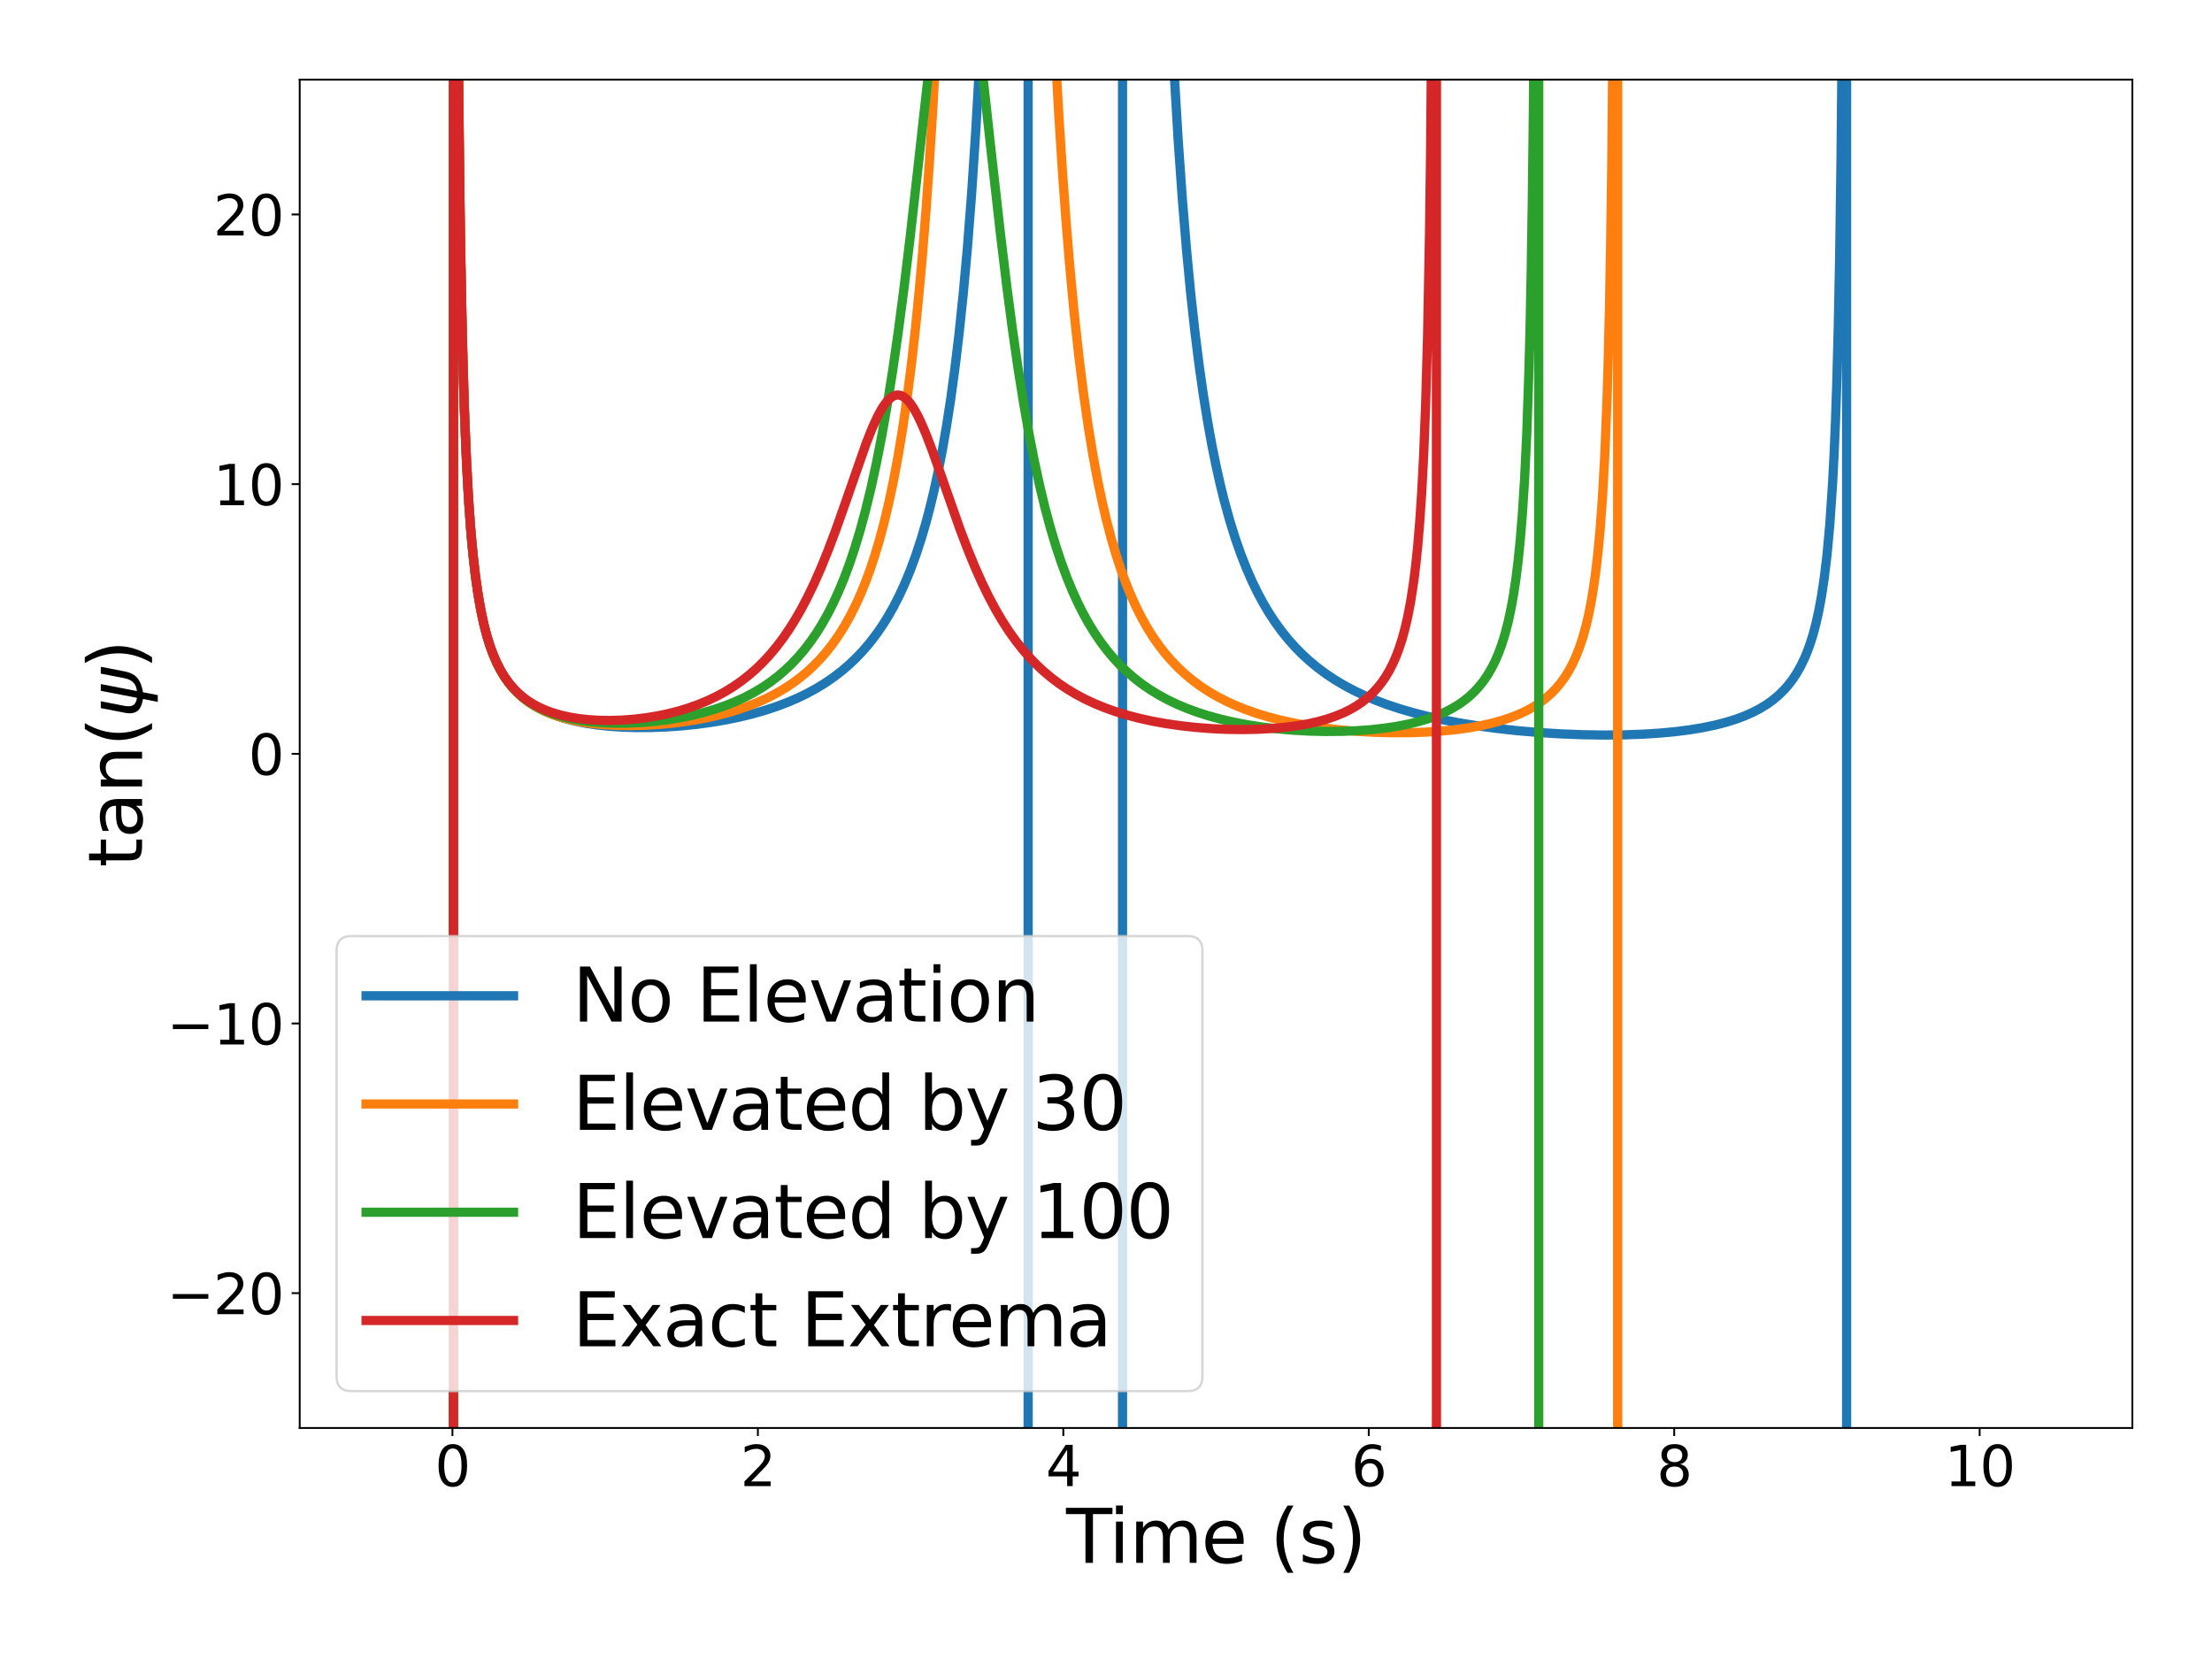 <?xml version="1.0" encoding="utf-8" standalone="no"?>
<!DOCTYPE svg PUBLIC "-//W3C//DTD SVG 1.1//EN"
  "http://www.w3.org/Graphics/SVG/1.1/DTD/svg11.dtd">
<svg height="720pt" version="1.1" viewBox="0 0 959.976 720" width="959.976pt" xmlns="http://www.w3.org/2000/svg" xmlns:xlink="http://www.w3.org/1999/xlink">
 <defs>
  <style type="text/css">*{stroke-linecap:butt;stroke-linejoin:round;}</style>
 </defs>
 <g id="figure_1">
  <g id="patch_1">
   <path d="M 0 720 
L 959.976 720 
L 959.976 0 
L 0 0 
z
" style="fill:#ffffff;"/>
  </g>
  <g id="axes_1">
   <g id="patch_2">
    <path d="M 130.07 619.72 
L 925.416 619.72 
L 925.416 34.56 
L 130.07 34.56 
z
" style="fill:#ffffff;"/>
   </g>
   <g id="matplotlib.axis_1">
    <g id="xtick_1">
     <g id="line2d_1">
      <defs>
       <path d="M 0 0 
L 0 3.5 
" id="mfa33020824" style="stroke:#000000;stroke-width:0.8;"/>
      </defs>
      <g>
       <use style="stroke:#000000;stroke-width:0.8;" x="196.349" xlink:href="#mfa33020824" y="619.72"/>
      </g>
     </g>
     <g id="text_1">
      <!-- 0 -->
      <g transform="translate(188.714 644.956)scale(0.24 -0.24)">
       <defs>
        <path d="M 2034 4250 
Q 1547 4250 1301 3770 
Q 1056 3291 1056 2328 
Q 1056 1369 1301 889 
Q 1547 409 2034 409 
Q 2525 409 2770 889 
Q 3016 1369 3016 2328 
Q 3016 3291 2770 3770 
Q 2525 4250 2034 4250 
z
M 2034 4750 
Q 2819 4750 3233 4129 
Q 3647 3509 3647 2328 
Q 3647 1150 3233 529 
Q 2819 -91 2034 -91 
Q 1250 -91 836 529 
Q 422 1150 422 2328 
Q 422 3509 836 4129 
Q 1250 4750 2034 4750 
z
" id="DejaVuSans-30" transform="scale(0.016)"/>
       </defs>
       <use xlink:href="#DejaVuSans-30"/>
      </g>
     </g>
    </g>
    <g id="xtick_2">
     <g id="line2d_2">
      <g>
       <use style="stroke:#000000;stroke-width:0.8;" x="328.906" xlink:href="#mfa33020824" y="619.72"/>
      </g>
     </g>
     <g id="text_2">
      <!-- 2 -->
      <g transform="translate(321.272 644.956)scale(0.24 -0.24)">
       <defs>
        <path d="M 1228 531 
L 3431 531 
L 3431 0 
L 469 0 
L 469 531 
Q 828 903 1448 1529 
Q 2069 2156 2228 2338 
Q 2531 2678 2651 2914 
Q 2772 3150 2772 3378 
Q 2772 3750 2511 3984 
Q 2250 4219 1831 4219 
Q 1534 4219 1204 4116 
Q 875 4013 500 3803 
L 500 4441 
Q 881 4594 1212 4672 
Q 1544 4750 1819 4750 
Q 2544 4750 2975 4387 
Q 3406 4025 3406 3419 
Q 3406 3131 3298 2873 
Q 3191 2616 2906 2266 
Q 2828 2175 2409 1742 
Q 1991 1309 1228 531 
z
" id="DejaVuSans-32" transform="scale(0.016)"/>
       </defs>
       <use xlink:href="#DejaVuSans-32"/>
      </g>
     </g>
    </g>
    <g id="xtick_3">
     <g id="line2d_3">
      <g>
       <use style="stroke:#000000;stroke-width:0.8;" x="461.464" xlink:href="#mfa33020824" y="619.72"/>
      </g>
     </g>
     <g id="text_3">
      <!-- 4 -->
      <g transform="translate(453.829 644.956)scale(0.24 -0.24)">
       <defs>
        <path d="M 2419 4116 
L 825 1625 
L 2419 1625 
L 2419 4116 
z
M 2253 4666 
L 3047 4666 
L 3047 1625 
L 3713 1625 
L 3713 1100 
L 3047 1100 
L 3047 0 
L 2419 0 
L 2419 1100 
L 313 1100 
L 313 1709 
L 2253 4666 
z
" id="DejaVuSans-34" transform="scale(0.016)"/>
       </defs>
       <use xlink:href="#DejaVuSans-34"/>
      </g>
     </g>
    </g>
    <g id="xtick_4">
     <g id="line2d_4">
      <g>
       <use style="stroke:#000000;stroke-width:0.8;" x="594.022" xlink:href="#mfa33020824" y="619.72"/>
      </g>
     </g>
     <g id="text_4">
      <!-- 6 -->
      <g transform="translate(586.387 644.956)scale(0.24 -0.24)">
       <defs>
        <path d="M 2113 2584 
Q 1688 2584 1439 2293 
Q 1191 2003 1191 1497 
Q 1191 994 1439 701 
Q 1688 409 2113 409 
Q 2538 409 2786 701 
Q 3034 994 3034 1497 
Q 3034 2003 2786 2293 
Q 2538 2584 2113 2584 
z
M 3366 4563 
L 3366 3988 
Q 3128 4100 2886 4159 
Q 2644 4219 2406 4219 
Q 1781 4219 1451 3797 
Q 1122 3375 1075 2522 
Q 1259 2794 1537 2939 
Q 1816 3084 2150 3084 
Q 2853 3084 3261 2657 
Q 3669 2231 3669 1497 
Q 3669 778 3244 343 
Q 2819 -91 2113 -91 
Q 1303 -91 875 529 
Q 447 1150 447 2328 
Q 447 3434 972 4092 
Q 1497 4750 2381 4750 
Q 2619 4750 2861 4703 
Q 3103 4656 3366 4563 
z
" id="DejaVuSans-36" transform="scale(0.016)"/>
       </defs>
       <use xlink:href="#DejaVuSans-36"/>
      </g>
     </g>
    </g>
    <g id="xtick_5">
     <g id="line2d_5">
      <g>
       <use style="stroke:#000000;stroke-width:0.8;" x="726.58" xlink:href="#mfa33020824" y="619.72"/>
      </g>
     </g>
     <g id="text_5">
      <!-- 8 -->
      <g transform="translate(718.944 644.956)scale(0.24 -0.24)">
       <defs>
        <path d="M 2034 2216 
Q 1584 2216 1326 1975 
Q 1069 1734 1069 1313 
Q 1069 891 1326 650 
Q 1584 409 2034 409 
Q 2484 409 2743 651 
Q 3003 894 3003 1313 
Q 3003 1734 2745 1975 
Q 2488 2216 2034 2216 
z
M 1403 2484 
Q 997 2584 770 2862 
Q 544 3141 544 3541 
Q 544 4100 942 4425 
Q 1341 4750 2034 4750 
Q 2731 4750 3128 4425 
Q 3525 4100 3525 3541 
Q 3525 3141 3298 2862 
Q 3072 2584 2669 2484 
Q 3125 2378 3379 2068 
Q 3634 1759 3634 1313 
Q 3634 634 3220 271 
Q 2806 -91 2034 -91 
Q 1263 -91 848 271 
Q 434 634 434 1313 
Q 434 1759 690 2068 
Q 947 2378 1403 2484 
z
M 1172 3481 
Q 1172 3119 1398 2916 
Q 1625 2713 2034 2713 
Q 2441 2713 2670 2916 
Q 2900 3119 2900 3481 
Q 2900 3844 2670 4047 
Q 2441 4250 2034 4250 
Q 1625 4250 1398 4047 
Q 1172 3844 1172 3481 
z
" id="DejaVuSans-38" transform="scale(0.016)"/>
       </defs>
       <use xlink:href="#DejaVuSans-38"/>
      </g>
     </g>
    </g>
    <g id="xtick_6">
     <g id="line2d_6">
      <g>
       <use style="stroke:#000000;stroke-width:0.8;" x="859.137" xlink:href="#mfa33020824" y="619.72"/>
      </g>
     </g>
     <g id="text_6">
      <!-- 10 -->
      <g transform="translate(843.867 644.956)scale(0.24 -0.24)">
       <defs>
        <path d="M 794 531 
L 1825 531 
L 1825 4091 
L 703 3866 
L 703 4441 
L 1819 4666 
L 2450 4666 
L 2450 531 
L 3481 531 
L 3481 0 
L 794 0 
L 794 531 
z
" id="DejaVuSans-31" transform="scale(0.016)"/>
       </defs>
       <use xlink:href="#DejaVuSans-31"/>
       <use x="63.623" xlink:href="#DejaVuSans-30"/>
      </g>
     </g>
    </g>
    <g id="text_7">
     <!-- Time (s) -->
     <g transform="translate(462.69 678.263)scale(0.32 -0.32)">
      <defs>
       <path d="M -19 4666 
L 3928 4666 
L 3928 4134 
L 2272 4134 
L 2272 0 
L 1638 0 
L 1638 4134 
L -19 4134 
L -19 4666 
z
" id="DejaVuSans-54" transform="scale(0.016)"/>
       <path d="M 603 3500 
L 1178 3500 
L 1178 0 
L 603 0 
L 603 3500 
z
M 603 4863 
L 1178 4863 
L 1178 4134 
L 603 4134 
L 603 4863 
z
" id="DejaVuSans-69" transform="scale(0.016)"/>
       <path d="M 3328 2828 
Q 3544 3216 3844 3400 
Q 4144 3584 4550 3584 
Q 5097 3584 5394 3201 
Q 5691 2819 5691 2113 
L 5691 0 
L 5113 0 
L 5113 2094 
Q 5113 2597 4934 2840 
Q 4756 3084 4391 3084 
Q 3944 3084 3684 2787 
Q 3425 2491 3425 1978 
L 3425 0 
L 2847 0 
L 2847 2094 
Q 2847 2600 2669 2842 
Q 2491 3084 2119 3084 
Q 1678 3084 1418 2786 
Q 1159 2488 1159 1978 
L 1159 0 
L 581 0 
L 581 3500 
L 1159 3500 
L 1159 2956 
Q 1356 3278 1631 3431 
Q 1906 3584 2284 3584 
Q 2666 3584 2933 3390 
Q 3200 3197 3328 2828 
z
" id="DejaVuSans-6d" transform="scale(0.016)"/>
       <path d="M 3597 1894 
L 3597 1613 
L 953 1613 
Q 991 1019 1311 708 
Q 1631 397 2203 397 
Q 2534 397 2845 478 
Q 3156 559 3463 722 
L 3463 178 
Q 3153 47 2828 -22 
Q 2503 -91 2169 -91 
Q 1331 -91 842 396 
Q 353 884 353 1716 
Q 353 2575 817 3079 
Q 1281 3584 2069 3584 
Q 2775 3584 3186 3129 
Q 3597 2675 3597 1894 
z
M 3022 2063 
Q 3016 2534 2758 2815 
Q 2500 3097 2075 3097 
Q 1594 3097 1305 2825 
Q 1016 2553 972 2059 
L 3022 2063 
z
" id="DejaVuSans-65" transform="scale(0.016)"/>
       <path id="DejaVuSans-20" transform="scale(0.016)"/>
       <path d="M 1984 4856 
Q 1566 4138 1362 3434 
Q 1159 2731 1159 2009 
Q 1159 1288 1364 580 
Q 1569 -128 1984 -844 
L 1484 -844 
Q 1016 -109 783 600 
Q 550 1309 550 2009 
Q 550 2706 781 3412 
Q 1013 4119 1484 4856 
L 1984 4856 
z
" id="DejaVuSans-28" transform="scale(0.016)"/>
       <path d="M 2834 3397 
L 2834 2853 
Q 2591 2978 2328 3040 
Q 2066 3103 1784 3103 
Q 1356 3103 1142 2972 
Q 928 2841 928 2578 
Q 928 2378 1081 2264 
Q 1234 2150 1697 2047 
L 1894 2003 
Q 2506 1872 2764 1633 
Q 3022 1394 3022 966 
Q 3022 478 2636 193 
Q 2250 -91 1575 -91 
Q 1294 -91 989 -36 
Q 684 19 347 128 
L 347 722 
Q 666 556 975 473 
Q 1284 391 1588 391 
Q 1994 391 2212 530 
Q 2431 669 2431 922 
Q 2431 1156 2273 1281 
Q 2116 1406 1581 1522 
L 1381 1569 
Q 847 1681 609 1914 
Q 372 2147 372 2553 
Q 372 3047 722 3315 
Q 1072 3584 1716 3584 
Q 2034 3584 2315 3537 
Q 2597 3491 2834 3397 
z
" id="DejaVuSans-73" transform="scale(0.016)"/>
       <path d="M 513 4856 
L 1013 4856 
Q 1481 4119 1714 3412 
Q 1947 2706 1947 2009 
Q 1947 1309 1714 600 
Q 1481 -109 1013 -844 
L 513 -844 
Q 928 -128 1133 580 
Q 1338 1288 1338 2009 
Q 1338 2731 1133 3434 
Q 928 4138 513 4856 
z
" id="DejaVuSans-29" transform="scale(0.016)"/>
      </defs>
      <use xlink:href="#DejaVuSans-54"/>
      <use x="57.959" xlink:href="#DejaVuSans-69"/>
      <use x="85.742" xlink:href="#DejaVuSans-6d"/>
      <use x="183.154" xlink:href="#DejaVuSans-65"/>
      <use x="244.678" xlink:href="#DejaVuSans-20"/>
      <use x="276.465" xlink:href="#DejaVuSans-28"/>
      <use x="315.479" xlink:href="#DejaVuSans-73"/>
      <use x="367.578" xlink:href="#DejaVuSans-29"/>
     </g>
    </g>
   </g>
   <g id="matplotlib.axis_2">
    <g id="ytick_1">
     <g id="line2d_7">
      <defs>
       <path d="M 0 0 
L -3.5 0 
" id="m05d1c028d2" style="stroke:#000000;stroke-width:0.8;"/>
      </defs>
      <g>
       <use style="stroke:#000000;stroke-width:0.8;" x="130.07" xlink:href="#m05d1c028d2" y="561.204"/>
      </g>
     </g>
     <g id="text_8">
      <!-- −20 -->
      <g transform="translate(72.419 570.322)scale(0.24 -0.24)">
       <defs>
        <path d="M 678 2272 
L 4684 2272 
L 4684 1741 
L 678 1741 
L 678 2272 
z
" id="DejaVuSans-2212" transform="scale(0.016)"/>
       </defs>
       <use xlink:href="#DejaVuSans-2212"/>
       <use x="83.789" xlink:href="#DejaVuSans-32"/>
       <use x="147.412" xlink:href="#DejaVuSans-30"/>
      </g>
     </g>
    </g>
    <g id="ytick_2">
     <g id="line2d_8">
      <g>
       <use style="stroke:#000000;stroke-width:0.8;" x="130.07" xlink:href="#m05d1c028d2" y="444.172"/>
      </g>
     </g>
     <g id="text_9">
      <!-- −10 -->
      <g transform="translate(72.419 453.29)scale(0.24 -0.24)">
       <use xlink:href="#DejaVuSans-2212"/>
       <use x="83.789" xlink:href="#DejaVuSans-31"/>
       <use x="147.412" xlink:href="#DejaVuSans-30"/>
      </g>
     </g>
    </g>
    <g id="ytick_3">
     <g id="line2d_9">
      <g>
       <use style="stroke:#000000;stroke-width:0.8;" x="130.07" xlink:href="#m05d1c028d2" y="327.14"/>
      </g>
     </g>
     <g id="text_10">
      <!-- 0 -->
      <g transform="translate(107.8 336.258)scale(0.24 -0.24)">
       <use xlink:href="#DejaVuSans-30"/>
      </g>
     </g>
    </g>
    <g id="ytick_4">
     <g id="line2d_10">
      <g>
       <use style="stroke:#000000;stroke-width:0.8;" x="130.07" xlink:href="#m05d1c028d2" y="210.108"/>
      </g>
     </g>
     <g id="text_11">
      <!-- 10 -->
      <g transform="translate(92.53 219.226)scale(0.24 -0.24)">
       <use xlink:href="#DejaVuSans-31"/>
       <use x="63.623" xlink:href="#DejaVuSans-30"/>
      </g>
     </g>
    </g>
    <g id="ytick_5">
     <g id="line2d_11">
      <g>
       <use style="stroke:#000000;stroke-width:0.8;" x="130.07" xlink:href="#m05d1c028d2" y="93.076"/>
      </g>
     </g>
     <g id="text_12">
      <!-- 20 -->
      <g transform="translate(92.53 102.194)scale(0.24 -0.24)">
       <use xlink:href="#DejaVuSans-32"/>
       <use x="63.623" xlink:href="#DejaVuSans-30"/>
      </g>
     </g>
    </g>
    <g id="text_13">
     <!-- $\tan (\psi)$ -->
     <g transform="translate(61.699 376.42)rotate(-90)scale(0.32 -0.32)">
      <defs>
       <path d="M 1172 4494 
L 1172 3500 
L 2356 3500 
L 2356 3053 
L 1172 3053 
L 1172 1153 
Q 1172 725 1289 603 
Q 1406 481 1766 481 
L 2356 481 
L 2356 0 
L 1766 0 
Q 1100 0 847 248 
Q 594 497 594 1153 
L 594 3053 
L 172 3053 
L 172 3500 
L 594 3500 
L 594 4494 
L 1172 4494 
z
" id="DejaVuSans-74" transform="scale(0.016)"/>
       <path d="M 2194 1759 
Q 1497 1759 1228 1600 
Q 959 1441 959 1056 
Q 959 750 1161 570 
Q 1363 391 1709 391 
Q 2188 391 2477 730 
Q 2766 1069 2766 1631 
L 2766 1759 
L 2194 1759 
z
M 3341 1997 
L 3341 0 
L 2766 0 
L 2766 531 
Q 2569 213 2275 61 
Q 1981 -91 1556 -91 
Q 1019 -91 701 211 
Q 384 513 384 1019 
Q 384 1609 779 1909 
Q 1175 2209 1959 2209 
L 2766 2209 
L 2766 2266 
Q 2766 2663 2505 2880 
Q 2244 3097 1772 3097 
Q 1472 3097 1187 3025 
Q 903 2953 641 2809 
L 641 3341 
Q 956 3463 1253 3523 
Q 1550 3584 1831 3584 
Q 2591 3584 2966 3190 
Q 3341 2797 3341 1997 
z
" id="DejaVuSans-61" transform="scale(0.016)"/>
       <path d="M 3513 2113 
L 3513 0 
L 2938 0 
L 2938 2094 
Q 2938 2591 2744 2837 
Q 2550 3084 2163 3084 
Q 1697 3084 1428 2787 
Q 1159 2491 1159 1978 
L 1159 0 
L 581 0 
L 581 3500 
L 1159 3500 
L 1159 2956 
Q 1366 3272 1645 3428 
Q 1925 3584 2291 3584 
Q 2894 3584 3203 3211 
Q 3513 2838 3513 2113 
z
" id="DejaVuSans-6e" transform="scale(0.016)"/>
       <path d="M 1591 -78 
Q 891 38 616 341 
Q 278 713 425 1472 
L 819 3500 
L 1400 3500 
L 1009 1494 
Q 900 922 1119 684 
Q 1313 478 1691 434 
L 2284 3500 
L 2856 3500 
L 2263 438 
Q 2681 481 2928 688 
Q 3247 950 3353 1497 
L 3741 3500 
L 4322 3500 
L 3928 1475 
Q 3775 688 3300 344 
Q 2872 34 2163 -75 
L 1919 -1331 
L 1347 -1331 
L 1591 -78 
z
" id="DejaVuSans-Oblique-3c8" transform="scale(0.016)"/>
      </defs>
      <use transform="translate(0 0.125)" xlink:href="#DejaVuSans-74"/>
      <use transform="translate(39.209 0.125)" xlink:href="#DejaVuSans-61"/>
      <use transform="translate(100.488 0.125)" xlink:href="#DejaVuSans-6e"/>
      <use transform="translate(163.867 0.125)" xlink:href="#DejaVuSans-28"/>
      <use transform="translate(202.881 0.125)" xlink:href="#DejaVuSans-Oblique-3c8"/>
      <use transform="translate(268.848 0.125)" xlink:href="#DejaVuSans-29"/>
     </g>
    </g>
   </g>
   <g id="line2d_12">
    <path clip-path="url(#p86534f60a0)" d="M 196.954 721 
L 196.954 -1 
M 198.726 -1 
L 198.771 7.091 
L 199.377 71.162 
L 199.983 113.887 
L 200.588 144.412 
L 201.194 167.314 
L 201.8 185.132 
L 203.011 211.064 
L 204.222 229.032 
L 205.434 242.22 
L 206.645 252.315 
L 207.856 260.293 
L 209.068 266.757 
L 210.279 272.102 
L 211.49 276.596 
L 212.702 280.426 
L 213.913 283.731 
L 215.73 287.915 
L 217.547 291.384 
L 219.364 294.304 
L 221.181 296.794 
L 222.998 298.942 
L 224.815 300.811 
L 227.237 302.952 
L 229.66 304.771 
L 232.083 306.329 
L 235.111 307.983 
L 238.139 309.372 
L 241.773 310.758 
L 245.407 311.897 
L 249.647 312.972 
L 253.886 313.823 
L 258.732 314.569 
L 264.183 315.167 
L 269.634 315.549 
L 275.69 315.754 
L 282.352 315.741 
L 289.015 315.498 
L 295.677 315.036 
L 302.339 314.355 
L 309.001 313.449 
L 315.058 312.415 
L 321.115 311.163 
L 326.565 309.828 
L 332.016 308.27 
L 336.862 306.672 
L 341.707 304.844 
L 345.947 303.029 
L 350.186 300.982 
L 354.426 298.667 
L 358.06 296.438 
L 361.694 293.949 
L 365.328 291.159 
L 368.356 288.57 
L 371.384 285.707 
L 374.413 282.531 
L 377.441 278.993 
L 380.469 275.039 
L 382.892 271.531 
L 385.314 267.672 
L 387.737 263.413 
L 390.16 258.696 
L 392.582 253.453 
L 395.005 247.602 
L 397.428 241.041 
L 399.85 233.65 
L 401.667 227.473 
L 403.484 220.668 
L 405.301 213.145 
L 407.118 204.796 
L 408.935 195.491 
L 410.752 185.072 
L 412.569 173.347 
L 414.386 160.078 
L 416.203 144.966 
L 418.02 127.637 
L 419.837 107.608 
L 421.654 84.252 
L 423.471 56.737 
L 424.682 35.542 
L 425.894 11.574 
L 426.471 -1 
M 446.197 -1 
L 446.204 721 
M 487.16 721 
L 487.164 -1 
M 507.918 -1 
L 509.474 29.98 
L 511.291 60.486 
L 513.108 86.272 
L 514.925 108.307 
L 516.742 127.316 
L 518.559 143.851 
L 520.376 158.34 
L 522.193 171.12 
L 524.01 182.459 
L 525.827 192.573 
L 527.644 201.638 
L 529.461 209.799 
L 531.278 217.176 
L 533.701 225.963 
L 536.123 233.727 
L 538.546 240.625 
L 540.969 246.785 
L 543.391 252.31 
L 545.814 257.287 
L 548.237 261.787 
L 550.659 265.87 
L 553.082 269.588 
L 556.11 273.786 
L 559.138 277.55 
L 562.167 280.939 
L 565.195 284.001 
L 568.223 286.778 
L 571.857 289.783 
L 575.491 292.476 
L 579.125 294.901 
L 583.365 297.434 
L 587.604 299.694 
L 591.844 301.718 
L 596.689 303.781 
L 601.535 305.615 
L 606.986 307.442 
L 613.042 309.222 
L 619.099 310.777 
L 625.761 312.266 
L 633.029 313.664 
L 640.902 314.947 
L 649.382 316.099 
L 658.467 317.098 
L 667.551 317.879 
L 677.242 318.485 
L 686.932 318.862 
L 696.017 318.999 
L 705.102 318.91 
L 713.581 318.595 
L 720.849 318.116 
L 727.512 317.475 
L 733.568 316.691 
L 739.019 315.785 
L 744.47 314.646 
L 749.315 313.388 
L 753.555 312.051 
L 757.189 310.686 
L 760.823 309.068 
L 763.851 307.478 
L 766.879 305.612 
L 769.302 303.873 
L 771.725 301.861 
L 774.147 299.507 
L 775.964 297.462 
L 777.781 295.119 
L 779.598 292.407 
L 781.415 289.229 
L 783.232 285.454 
L 784.444 282.514 
L 785.655 279.15 
L 786.866 275.258 
L 788.078 270.704 
L 789.289 265.298 
L 790.5 258.772 
L 791.711 250.733 
L 792.923 240.576 
L 794.134 227.325 
L 795.345 209.294 
L 795.951 197.591 
L 796.557 183.299 
L 797.162 165.449 
L 797.768 142.516 
L 798.374 111.958 
L 798.979 69.202 
L 799.62 -1 
M 801.402 -1 
L 801.402 721 
L 801.402 721 
" style="fill:none;stroke:#1f77b4;stroke-linecap:square;stroke-width:4;"/>
   </g>
   <g id="line2d_13">
    <path clip-path="url(#p86534f60a0)" d="M 196.855 721 
L 196.855 -1 
M 198.736 -1 
L 198.88 20.809 
L 199.386 71.919 
L 199.892 108.434 
L 200.398 135.828 
L 201.411 174.196 
L 202.423 199.792 
L 203.436 218.09 
L 204.448 231.827 
L 205.46 242.521 
L 206.473 251.086 
L 207.485 258.101 
L 208.498 263.953 
L 210.016 271.116 
L 211.535 276.855 
L 213.053 281.556 
L 214.572 285.479 
L 216.091 288.8 
L 217.609 291.647 
L 219.128 294.114 
L 221.152 296.929 
L 223.177 299.313 
L 225.202 301.352 
L 227.227 303.114 
L 229.758 304.997 
L 232.289 306.592 
L 234.82 307.952 
L 237.857 309.33 
L 240.894 310.479 
L 244.438 311.583 
L 248.487 312.587 
L 252.537 313.365 
L 257.092 314.018 
L 262.154 314.511 
L 267.723 314.814 
L 273.291 314.9 
L 279.365 314.773 
L 285.439 314.429 
L 291.514 313.875 
L 297.588 313.105 
L 303.663 312.107 
L 309.231 310.97 
L 314.799 309.595 
L 319.861 308.109 
L 324.417 306.549 
L 328.972 304.745 
L 333.022 302.904 
L 337.072 300.803 
L 340.615 298.718 
L 344.158 296.365 
L 347.195 294.105 
L 350.233 291.584 
L 353.27 288.766 
L 356.307 285.604 
L 358.838 282.668 
L 361.369 279.417 
L 363.9 275.808 
L 366.431 271.788 
L 368.962 267.294 
L 371.493 262.253 
L 373.518 257.766 
L 375.542 252.817 
L 377.567 247.342 
L 379.592 241.267 
L 381.617 234.505 
L 383.642 226.95 
L 385.666 218.48 
L 387.691 208.944 
L 389.716 198.165 
L 391.741 185.927 
L 393.766 171.968 
L 395.79 155.966 
L 397.309 142.39 
L 398.828 127.247 
L 400.346 110.303 
L 401.865 91.283 
L 403.383 69.864 
L 404.902 45.666 
L 406.42 18.242 
L 407.38 -1 
M 456.771 -1 
L 458.053 24.368 
L 459.571 51.04 
L 461.09 74.597 
L 462.608 95.467 
L 464.127 114.019 
L 466.152 135.676 
L 468.176 154.368 
L 470.201 170.589 
L 472.226 184.739 
L 474.251 197.145 
L 476.276 208.071 
L 478.3 217.738 
L 480.325 226.327 
L 482.35 233.988 
L 484.375 240.848 
L 486.4 247.011 
L 488.424 252.568 
L 490.449 257.592 
L 492.98 263.223 
L 495.511 268.229 
L 498.042 272.698 
L 500.573 276.702 
L 503.104 280.302 
L 505.635 283.549 
L 508.166 286.488 
L 511.203 289.658 
L 514.24 292.49 
L 517.278 295.029 
L 520.821 297.671 
L 524.364 300.013 
L 527.908 302.099 
L 531.957 304.21 
L 536.007 306.071 
L 540.563 307.908 
L 545.118 309.511 
L 550.18 311.057 
L 555.749 312.512 
L 561.823 313.848 
L 567.897 314.957 
L 574.478 315.936 
L 581.565 316.76 
L 588.651 317.369 
L 596.244 317.798 
L 603.837 318.003 
L 611.43 317.982 
L 618.517 317.746 
L 625.097 317.32 
L 631.678 316.666 
L 637.246 315.903 
L 642.308 315.009 
L 647.37 313.884 
L 651.926 312.626 
L 655.975 311.264 
L 659.519 309.838 
L 662.556 308.399 
L 665.593 306.713 
L 668.124 305.075 
L 670.655 303.175 
L 673.186 300.948 
L 675.211 298.873 
L 677.236 296.471 
L 679.261 293.66 
L 680.779 291.216 
L 682.298 288.415 
L 683.816 285.17 
L 685.335 281.367 
L 686.853 276.846 
L 688.372 271.379 
L 689.384 267.048 
L 690.397 262.01 
L 691.409 256.072 
L 692.422 248.968 
L 693.434 240.308 
L 694.446 229.514 
L 695.459 215.671 
L 696.471 197.26 
L 697.484 171.543 
L 697.99 154.424 
L 698.496 133.047 
L 699.002 105.586 
L 699.508 69.001 
L 700.139 -1 
M 702.039 -1 
L 702.039 721 
L 702.039 721 
" style="fill:none;stroke:#ff7f0e;stroke-linecap:square;stroke-width:4;"/>
   </g>
   <g id="line2d_14">
    <path clip-path="url(#p86534f60a0)" d="M 196.821 721 
L 196.821 -1 
M 198.712 -1 
L 199.18 53.352 
L 199.652 92.516 
L 200.596 144.753 
L 201.54 178.012 
L 202.484 201.054 
L 203.428 217.963 
L 204.371 230.905 
L 205.315 241.131 
L 206.259 249.417 
L 207.203 256.268 
L 208.619 264.578 
L 210.034 271.176 
L 211.45 276.544 
L 212.866 280.995 
L 214.281 284.744 
L 215.697 287.945 
L 217.113 290.708 
L 219.001 293.85 
L 220.888 296.501 
L 222.776 298.764 
L 224.664 300.712 
L 227.023 302.792 
L 229.383 304.55 
L 231.742 306.048 
L 234.574 307.566 
L 237.405 308.832 
L 240.709 310.051 
L 244.012 311.04 
L 247.787 311.938 
L 252.034 312.705 
L 256.754 313.304 
L 261.473 313.681 
L 266.664 313.873 
L 272.327 313.848 
L 277.99 313.598 
L 283.653 313.133 
L 289.315 312.451 
L 294.978 311.543 
L 300.169 310.496 
L 305.361 309.222 
L 310.08 307.843 
L 314.799 306.222 
L 319.046 304.527 
L 323.293 302.574 
L 327.068 300.589 
L 330.844 298.332 
L 334.147 296.102 
L 337.451 293.598 
L 340.754 290.78 
L 343.585 288.08 
L 346.417 285.078 
L 349.248 281.735 
L 352.08 278.002 
L 354.439 274.553 
L 356.799 270.758 
L 359.158 266.573 
L 361.518 261.95 
L 363.878 256.834 
L 366.237 251.161 
L 368.597 244.861 
L 370.956 237.852 
L 373.316 230.045 
L 375.675 221.341 
L 378.035 211.629 
L 380.395 200.795 
L 382.754 188.72 
L 385.114 175.289 
L 387.473 160.403 
L 389.833 143.997 
L 392.192 126.063 
L 395.024 102.654 
L 398.327 73.306 
L 404.462 18.249 
L 406.35 3.229 
L 406.929 -1 
M 422.364 -1 
L 423.81 9.901 
L 426.17 29.668 
L 430.417 68.056 
L 434.192 101.611 
L 437.024 124.982 
L 439.384 142.908 
L 441.743 159.323 
L 444.103 174.231 
L 446.462 187.697 
L 448.822 199.818 
L 451.181 210.704 
L 453.541 220.474 
L 455.9 229.242 
L 458.26 237.116 
L 460.62 244.193 
L 462.979 250.564 
L 465.339 256.309 
L 467.698 261.498 
L 470.058 266.194 
L 472.417 270.451 
L 474.777 274.32 
L 477.608 278.507 
L 480.44 282.258 
L 483.271 285.627 
L 486.103 288.661 
L 488.934 291.399 
L 492.238 294.267 
L 495.541 296.827 
L 498.844 299.118 
L 502.62 301.449 
L 506.395 303.514 
L 510.642 305.562 
L 514.889 307.357 
L 519.609 309.097 
L 524.328 310.605 
L 529.519 312.031 
L 535.182 313.345 
L 541.317 314.522 
L 547.451 315.474 
L 554.058 316.274 
L 561.137 316.894 
L 568.215 317.284 
L 575.294 317.451 
L 582.373 317.391 
L 588.98 317.117 
L 595.114 316.655 
L 601.249 315.964 
L 606.44 315.169 
L 611.159 314.246 
L 615.879 313.092 
L 620.126 311.809 
L 623.901 310.426 
L 627.204 308.984 
L 630.036 307.533 
L 632.867 305.839 
L 635.227 304.199 
L 637.587 302.303 
L 639.946 300.089 
L 641.834 298.034 
L 643.721 295.666 
L 645.609 292.909 
L 647.497 289.659 
L 648.912 286.813 
L 650.328 283.526 
L 651.744 279.688 
L 653.16 275.143 
L 654.575 269.677 
L 655.991 262.972 
L 656.935 257.586 
L 657.879 251.236 
L 658.823 243.635 
L 659.766 234.366 
L 660.71 222.807 
L 661.654 207.979 
L 662.598 188.25 
L 663.542 160.685 
L 664.014 142.333 
L 664.486 119.412 
L 664.957 89.966 
L 665.429 50.732 
L 665.874 -1 
M 667.789 -1 
L 667.789 721 
L 667.789 721 
" style="fill:none;stroke:#2ca02c;stroke-linecap:square;stroke-width:4;"/>
   </g>
   <g id="line2d_15">
    <path clip-path="url(#p86534f60a0)" d="M 196.776 721 
L 196.776 -1 
M 198.731 -1 
L 198.914 24.854 
L 199.769 100.514 
L 200.624 145.928 
L 201.478 176.219 
L 202.333 197.868 
L 203.188 214.116 
L 204.043 226.761 
L 204.898 236.884 
L 206.181 248.779 
L 207.463 257.939 
L 208.745 265.21 
L 210.028 271.123 
L 211.31 276.025 
L 212.593 280.153 
L 213.875 283.677 
L 215.585 287.641 
L 217.295 290.952 
L 219.005 293.754 
L 220.715 296.152 
L 222.425 298.223 
L 224.562 300.439 
L 226.699 302.32 
L 228.837 303.927 
L 231.401 305.562 
L 233.966 306.933 
L 236.958 308.26 
L 239.951 309.345 
L 243.371 310.341 
L 247.218 311.204 
L 251.065 311.838 
L 255.34 312.317 
L 260.042 312.605 
L 264.744 312.672 
L 269.874 312.517 
L 275.003 312.133 
L 280.133 311.526 
L 285.263 310.688 
L 289.965 309.706 
L 294.667 308.502 
L 298.942 307.194 
L 303.216 305.66 
L 307.064 304.063 
L 310.911 302.234 
L 314.758 300.144 
L 318.178 298.037 
L 321.598 295.666 
L 325.017 292.996 
L 328.01 290.386 
L 331.002 287.487 
L 333.994 284.269 
L 336.986 280.696 
L 339.979 276.729 
L 342.544 272.985 
L 345.108 268.895 
L 347.673 264.435 
L 350.238 259.582 
L 353.23 253.397 
L 356.223 246.632 
L 359.215 239.291 
L 362.635 230.245 
L 366.482 219.39 
L 375.886 192.446 
L 378.451 185.983 
L 380.588 181.26 
L 382.298 178.031 
L 383.581 175.983 
L 384.863 174.286 
L 386.145 172.966 
L 387.428 172.042 
L 388.283 171.654 
L 389.138 171.45 
L 389.993 171.434 
L 390.848 171.603 
L 391.703 171.958 
L 392.558 172.495 
L 393.84 173.635 
L 395.122 175.158 
L 396.405 177.041 
L 398.115 180.064 
L 399.825 183.604 
L 401.962 188.631 
L 404.527 195.329 
L 407.946 204.949 
L 416.496 229.303 
L 419.916 238.297 
L 422.908 245.609 
L 425.9 252.361 
L 428.892 258.549 
L 431.885 264.187 
L 434.877 269.307 
L 437.869 273.943 
L 440.862 278.137 
L 443.854 281.927 
L 446.846 285.352 
L 449.839 288.449 
L 452.831 291.251 
L 456.251 294.129 
L 459.67 296.702 
L 463.09 299.005 
L 466.937 301.312 
L 470.785 303.354 
L 475.059 305.353 
L 479.334 307.104 
L 484.036 308.782 
L 489.166 310.355 
L 494.295 311.697 
L 499.853 312.923 
L 505.837 314.013 
L 512.249 314.946 
L 518.661 315.66 
L 525.501 316.2 
L 532.34 316.52 
L 539.18 316.62 
L 545.592 316.503 
L 552.004 316.161 
L 557.988 315.609 
L 563.118 314.923 
L 567.82 314.087 
L 572.095 313.118 
L 575.942 312.037 
L 579.789 310.714 
L 583.209 309.286 
L 586.201 307.792 
L 588.766 306.29 
L 591.331 304.533 
L 593.468 302.832 
L 595.606 300.866 
L 597.743 298.572 
L 599.453 296.444 
L 601.163 293.995 
L 602.873 291.147 
L 604.583 287.796 
L 605.865 284.867 
L 607.147 281.492 
L 608.43 277.56 
L 609.712 272.92 
L 610.995 267.361 
L 612.277 260.578 
L 613.56 252.112 
L 614.414 245.193 
L 615.269 236.9 
L 616.124 226.772 
L 616.979 214.123 
L 617.834 197.874 
L 618.689 176.223 
L 619.544 145.93 
L 620.399 100.515 
L 620.827 68.085 
L 621.437 -1 
M 623.391 -1 
L 623.391 721 
L 623.391 721 
" style="fill:none;stroke:#d62728;stroke-linecap:square;stroke-width:4;"/>
   </g>
   <g id="patch_3">
    <path d="M 130.07 619.72 
L 130.07 34.56 
" style="fill:none;stroke:#000000;stroke-linecap:square;stroke-linejoin:miter;stroke-width:0.8;"/>
   </g>
   <g id="patch_4">
    <path d="M 925.416 619.72 
L 925.416 34.56 
" style="fill:none;stroke:#000000;stroke-linecap:square;stroke-linejoin:miter;stroke-width:0.8;"/>
   </g>
   <g id="patch_5">
    <path d="M 130.07 619.72 
L 925.416 619.72 
" style="fill:none;stroke:#000000;stroke-linecap:square;stroke-linejoin:miter;stroke-width:0.8;"/>
   </g>
   <g id="patch_6">
    <path d="M 130.07 34.56 
L 925.416 34.56 
" style="fill:none;stroke:#000000;stroke-linecap:square;stroke-linejoin:miter;stroke-width:0.8;"/>
   </g>
   <g id="legend_1">
    <g id="patch_7">
     <path d="M 152.47 603.72 
L 515.445 603.72 
Q 521.845 603.72 521.845 597.32 
L 521.845 412.64 
Q 521.845 406.24 515.445 406.24 
L 152.47 406.24 
Q 146.07 406.24 146.07 412.64 
L 146.07 597.32 
Q 146.07 603.72 152.47 603.72 
z
" style="fill:#ffffff;opacity:0.8;stroke:#cccccc;stroke-linejoin:miter;"/>
    </g>
    <g id="line2d_16">
     <path d="M 158.87 432.155 
L 222.87 432.155 
" style="fill:none;stroke:#1f77b4;stroke-linecap:square;stroke-width:4;"/>
    </g>
    <g id="line2d_17"/>
    <g id="text_14">
     <!-- No Elevation -->
     <g transform="translate(248.47 443.355)scale(0.32 -0.32)">
      <defs>
       <path d="M 628 4666 
L 1478 4666 
L 3547 763 
L 3547 4666 
L 4159 4666 
L 4159 0 
L 3309 0 
L 1241 3903 
L 1241 0 
L 628 0 
L 628 4666 
z
" id="DejaVuSans-4e" transform="scale(0.016)"/>
       <path d="M 1959 3097 
Q 1497 3097 1228 2736 
Q 959 2375 959 1747 
Q 959 1119 1226 758 
Q 1494 397 1959 397 
Q 2419 397 2687 759 
Q 2956 1122 2956 1747 
Q 2956 2369 2687 2733 
Q 2419 3097 1959 3097 
z
M 1959 3584 
Q 2709 3584 3137 3096 
Q 3566 2609 3566 1747 
Q 3566 888 3137 398 
Q 2709 -91 1959 -91 
Q 1206 -91 779 398 
Q 353 888 353 1747 
Q 353 2609 779 3096 
Q 1206 3584 1959 3584 
z
" id="DejaVuSans-6f" transform="scale(0.016)"/>
       <path d="M 628 4666 
L 3578 4666 
L 3578 4134 
L 1259 4134 
L 1259 2753 
L 3481 2753 
L 3481 2222 
L 1259 2222 
L 1259 531 
L 3634 531 
L 3634 0 
L 628 0 
L 628 4666 
z
" id="DejaVuSans-45" transform="scale(0.016)"/>
       <path d="M 603 4863 
L 1178 4863 
L 1178 0 
L 603 0 
L 603 4863 
z
" id="DejaVuSans-6c" transform="scale(0.016)"/>
       <path d="M 191 3500 
L 800 3500 
L 1894 563 
L 2988 3500 
L 3597 3500 
L 2284 0 
L 1503 0 
L 191 3500 
z
" id="DejaVuSans-76" transform="scale(0.016)"/>
      </defs>
      <use xlink:href="#DejaVuSans-4e"/>
      <use x="74.805" xlink:href="#DejaVuSans-6f"/>
      <use x="135.986" xlink:href="#DejaVuSans-20"/>
      <use x="167.773" xlink:href="#DejaVuSans-45"/>
      <use x="230.957" xlink:href="#DejaVuSans-6c"/>
      <use x="258.74" xlink:href="#DejaVuSans-65"/>
      <use x="320.264" xlink:href="#DejaVuSans-76"/>
      <use x="379.443" xlink:href="#DejaVuSans-61"/>
      <use x="440.723" xlink:href="#DejaVuSans-74"/>
      <use x="479.932" xlink:href="#DejaVuSans-69"/>
      <use x="507.715" xlink:href="#DejaVuSans-6f"/>
      <use x="568.896" xlink:href="#DejaVuSans-6e"/>
     </g>
    </g>
    <g id="line2d_18">
     <path d="M 158.87 479.125 
L 222.87 479.125 
" style="fill:none;stroke:#ff7f0e;stroke-linecap:square;stroke-width:4;"/>
    </g>
    <g id="line2d_19"/>
    <g id="text_15">
     <!-- Elevated by 30 -->
     <g transform="translate(248.47 490.325)scale(0.32 -0.32)">
      <defs>
       <path d="M 2906 2969 
L 2906 4863 
L 3481 4863 
L 3481 0 
L 2906 0 
L 2906 525 
Q 2725 213 2448 61 
Q 2172 -91 1784 -91 
Q 1150 -91 751 415 
Q 353 922 353 1747 
Q 353 2572 751 3078 
Q 1150 3584 1784 3584 
Q 2172 3584 2448 3432 
Q 2725 3281 2906 2969 
z
M 947 1747 
Q 947 1113 1208 752 
Q 1469 391 1925 391 
Q 2381 391 2643 752 
Q 2906 1113 2906 1747 
Q 2906 2381 2643 2742 
Q 2381 3103 1925 3103 
Q 1469 3103 1208 2742 
Q 947 2381 947 1747 
z
" id="DejaVuSans-64" transform="scale(0.016)"/>
       <path d="M 3116 1747 
Q 3116 2381 2855 2742 
Q 2594 3103 2138 3103 
Q 1681 3103 1420 2742 
Q 1159 2381 1159 1747 
Q 1159 1113 1420 752 
Q 1681 391 2138 391 
Q 2594 391 2855 752 
Q 3116 1113 3116 1747 
z
M 1159 2969 
Q 1341 3281 1617 3432 
Q 1894 3584 2278 3584 
Q 2916 3584 3314 3078 
Q 3713 2572 3713 1747 
Q 3713 922 3314 415 
Q 2916 -91 2278 -91 
Q 1894 -91 1617 61 
Q 1341 213 1159 525 
L 1159 0 
L 581 0 
L 581 4863 
L 1159 4863 
L 1159 2969 
z
" id="DejaVuSans-62" transform="scale(0.016)"/>
       <path d="M 2059 -325 
Q 1816 -950 1584 -1140 
Q 1353 -1331 966 -1331 
L 506 -1331 
L 506 -850 
L 844 -850 
Q 1081 -850 1212 -737 
Q 1344 -625 1503 -206 
L 1606 56 
L 191 3500 
L 800 3500 
L 1894 763 
L 2988 3500 
L 3597 3500 
L 2059 -325 
z
" id="DejaVuSans-79" transform="scale(0.016)"/>
       <path d="M 2597 2516 
Q 3050 2419 3304 2112 
Q 3559 1806 3559 1356 
Q 3559 666 3084 287 
Q 2609 -91 1734 -91 
Q 1441 -91 1130 -33 
Q 819 25 488 141 
L 488 750 
Q 750 597 1062 519 
Q 1375 441 1716 441 
Q 2309 441 2620 675 
Q 2931 909 2931 1356 
Q 2931 1769 2642 2001 
Q 2353 2234 1838 2234 
L 1294 2234 
L 1294 2753 
L 1863 2753 
Q 2328 2753 2575 2939 
Q 2822 3125 2822 3475 
Q 2822 3834 2567 4026 
Q 2313 4219 1838 4219 
Q 1578 4219 1281 4162 
Q 984 4106 628 3988 
L 628 4550 
Q 988 4650 1302 4700 
Q 1616 4750 1894 4750 
Q 2613 4750 3031 4423 
Q 3450 4097 3450 3541 
Q 3450 3153 3228 2886 
Q 3006 2619 2597 2516 
z
" id="DejaVuSans-33" transform="scale(0.016)"/>
      </defs>
      <use xlink:href="#DejaVuSans-45"/>
      <use x="63.184" xlink:href="#DejaVuSans-6c"/>
      <use x="90.967" xlink:href="#DejaVuSans-65"/>
      <use x="152.49" xlink:href="#DejaVuSans-76"/>
      <use x="211.67" xlink:href="#DejaVuSans-61"/>
      <use x="272.949" xlink:href="#DejaVuSans-74"/>
      <use x="312.158" xlink:href="#DejaVuSans-65"/>
      <use x="373.682" xlink:href="#DejaVuSans-64"/>
      <use x="437.158" xlink:href="#DejaVuSans-20"/>
      <use x="468.945" xlink:href="#DejaVuSans-62"/>
      <use x="532.422" xlink:href="#DejaVuSans-79"/>
      <use x="591.602" xlink:href="#DejaVuSans-20"/>
      <use x="623.389" xlink:href="#DejaVuSans-33"/>
      <use x="687.012" xlink:href="#DejaVuSans-30"/>
     </g>
    </g>
    <g id="line2d_20">
     <path d="M 158.87 526.095 
L 222.87 526.095 
" style="fill:none;stroke:#2ca02c;stroke-linecap:square;stroke-width:4;"/>
    </g>
    <g id="line2d_21"/>
    <g id="text_16">
     <!-- Elevated by 100 -->
     <g transform="translate(248.47 537.295)scale(0.32 -0.32)">
      <use xlink:href="#DejaVuSans-45"/>
      <use x="63.184" xlink:href="#DejaVuSans-6c"/>
      <use x="90.967" xlink:href="#DejaVuSans-65"/>
      <use x="152.49" xlink:href="#DejaVuSans-76"/>
      <use x="211.67" xlink:href="#DejaVuSans-61"/>
      <use x="272.949" xlink:href="#DejaVuSans-74"/>
      <use x="312.158" xlink:href="#DejaVuSans-65"/>
      <use x="373.682" xlink:href="#DejaVuSans-64"/>
      <use x="437.158" xlink:href="#DejaVuSans-20"/>
      <use x="468.945" xlink:href="#DejaVuSans-62"/>
      <use x="532.422" xlink:href="#DejaVuSans-79"/>
      <use x="591.602" xlink:href="#DejaVuSans-20"/>
      <use x="623.389" xlink:href="#DejaVuSans-31"/>
      <use x="687.012" xlink:href="#DejaVuSans-30"/>
      <use x="750.635" xlink:href="#DejaVuSans-30"/>
     </g>
    </g>
    <g id="line2d_22">
     <path d="M 158.87 573.065 
L 222.87 573.065 
" style="fill:none;stroke:#d62728;stroke-linecap:square;stroke-width:4;"/>
    </g>
    <g id="line2d_23"/>
    <g id="text_17">
     <!-- Exact Extrema -->
     <g transform="translate(248.47 584.265)scale(0.32 -0.32)">
      <defs>
       <path d="M 3513 3500 
L 2247 1797 
L 3578 0 
L 2900 0 
L 1881 1375 
L 863 0 
L 184 0 
L 1544 1831 
L 300 3500 
L 978 3500 
L 1906 2253 
L 2834 3500 
L 3513 3500 
z
" id="DejaVuSans-78" transform="scale(0.016)"/>
       <path d="M 3122 3366 
L 3122 2828 
Q 2878 2963 2633 3030 
Q 2388 3097 2138 3097 
Q 1578 3097 1268 2742 
Q 959 2388 959 1747 
Q 959 1106 1268 751 
Q 1578 397 2138 397 
Q 2388 397 2633 464 
Q 2878 531 3122 666 
L 3122 134 
Q 2881 22 2623 -34 
Q 2366 -91 2075 -91 
Q 1284 -91 818 406 
Q 353 903 353 1747 
Q 353 2603 823 3093 
Q 1294 3584 2113 3584 
Q 2378 3584 2631 3529 
Q 2884 3475 3122 3366 
z
" id="DejaVuSans-63" transform="scale(0.016)"/>
       <path d="M 2631 2963 
Q 2534 3019 2420 3045 
Q 2306 3072 2169 3072 
Q 1681 3072 1420 2755 
Q 1159 2438 1159 1844 
L 1159 0 
L 581 0 
L 581 3500 
L 1159 3500 
L 1159 2956 
Q 1341 3275 1631 3429 
Q 1922 3584 2338 3584 
Q 2397 3584 2469 3576 
Q 2541 3569 2628 3553 
L 2631 2963 
z
" id="DejaVuSans-72" transform="scale(0.016)"/>
      </defs>
      <use xlink:href="#DejaVuSans-45"/>
      <use x="63.184" xlink:href="#DejaVuSans-78"/>
      <use x="122.363" xlink:href="#DejaVuSans-61"/>
      <use x="183.643" xlink:href="#DejaVuSans-63"/>
      <use x="238.623" xlink:href="#DejaVuSans-74"/>
      <use x="277.832" xlink:href="#DejaVuSans-20"/>
      <use x="309.619" xlink:href="#DejaVuSans-45"/>
      <use x="372.803" xlink:href="#DejaVuSans-78"/>
      <use x="431.982" xlink:href="#DejaVuSans-74"/>
      <use x="471.191" xlink:href="#DejaVuSans-72"/>
      <use x="510.055" xlink:href="#DejaVuSans-65"/>
      <use x="571.578" xlink:href="#DejaVuSans-6d"/>
      <use x="668.99" xlink:href="#DejaVuSans-61"/>
     </g>
    </g>
   </g>
  </g>
 </g>
 <defs>
  <clipPath id="p86534f60a0">
   <rect height="585.16" width="795.346" x="130.07" y="34.56"/>
  </clipPath>
 </defs>
</svg>
